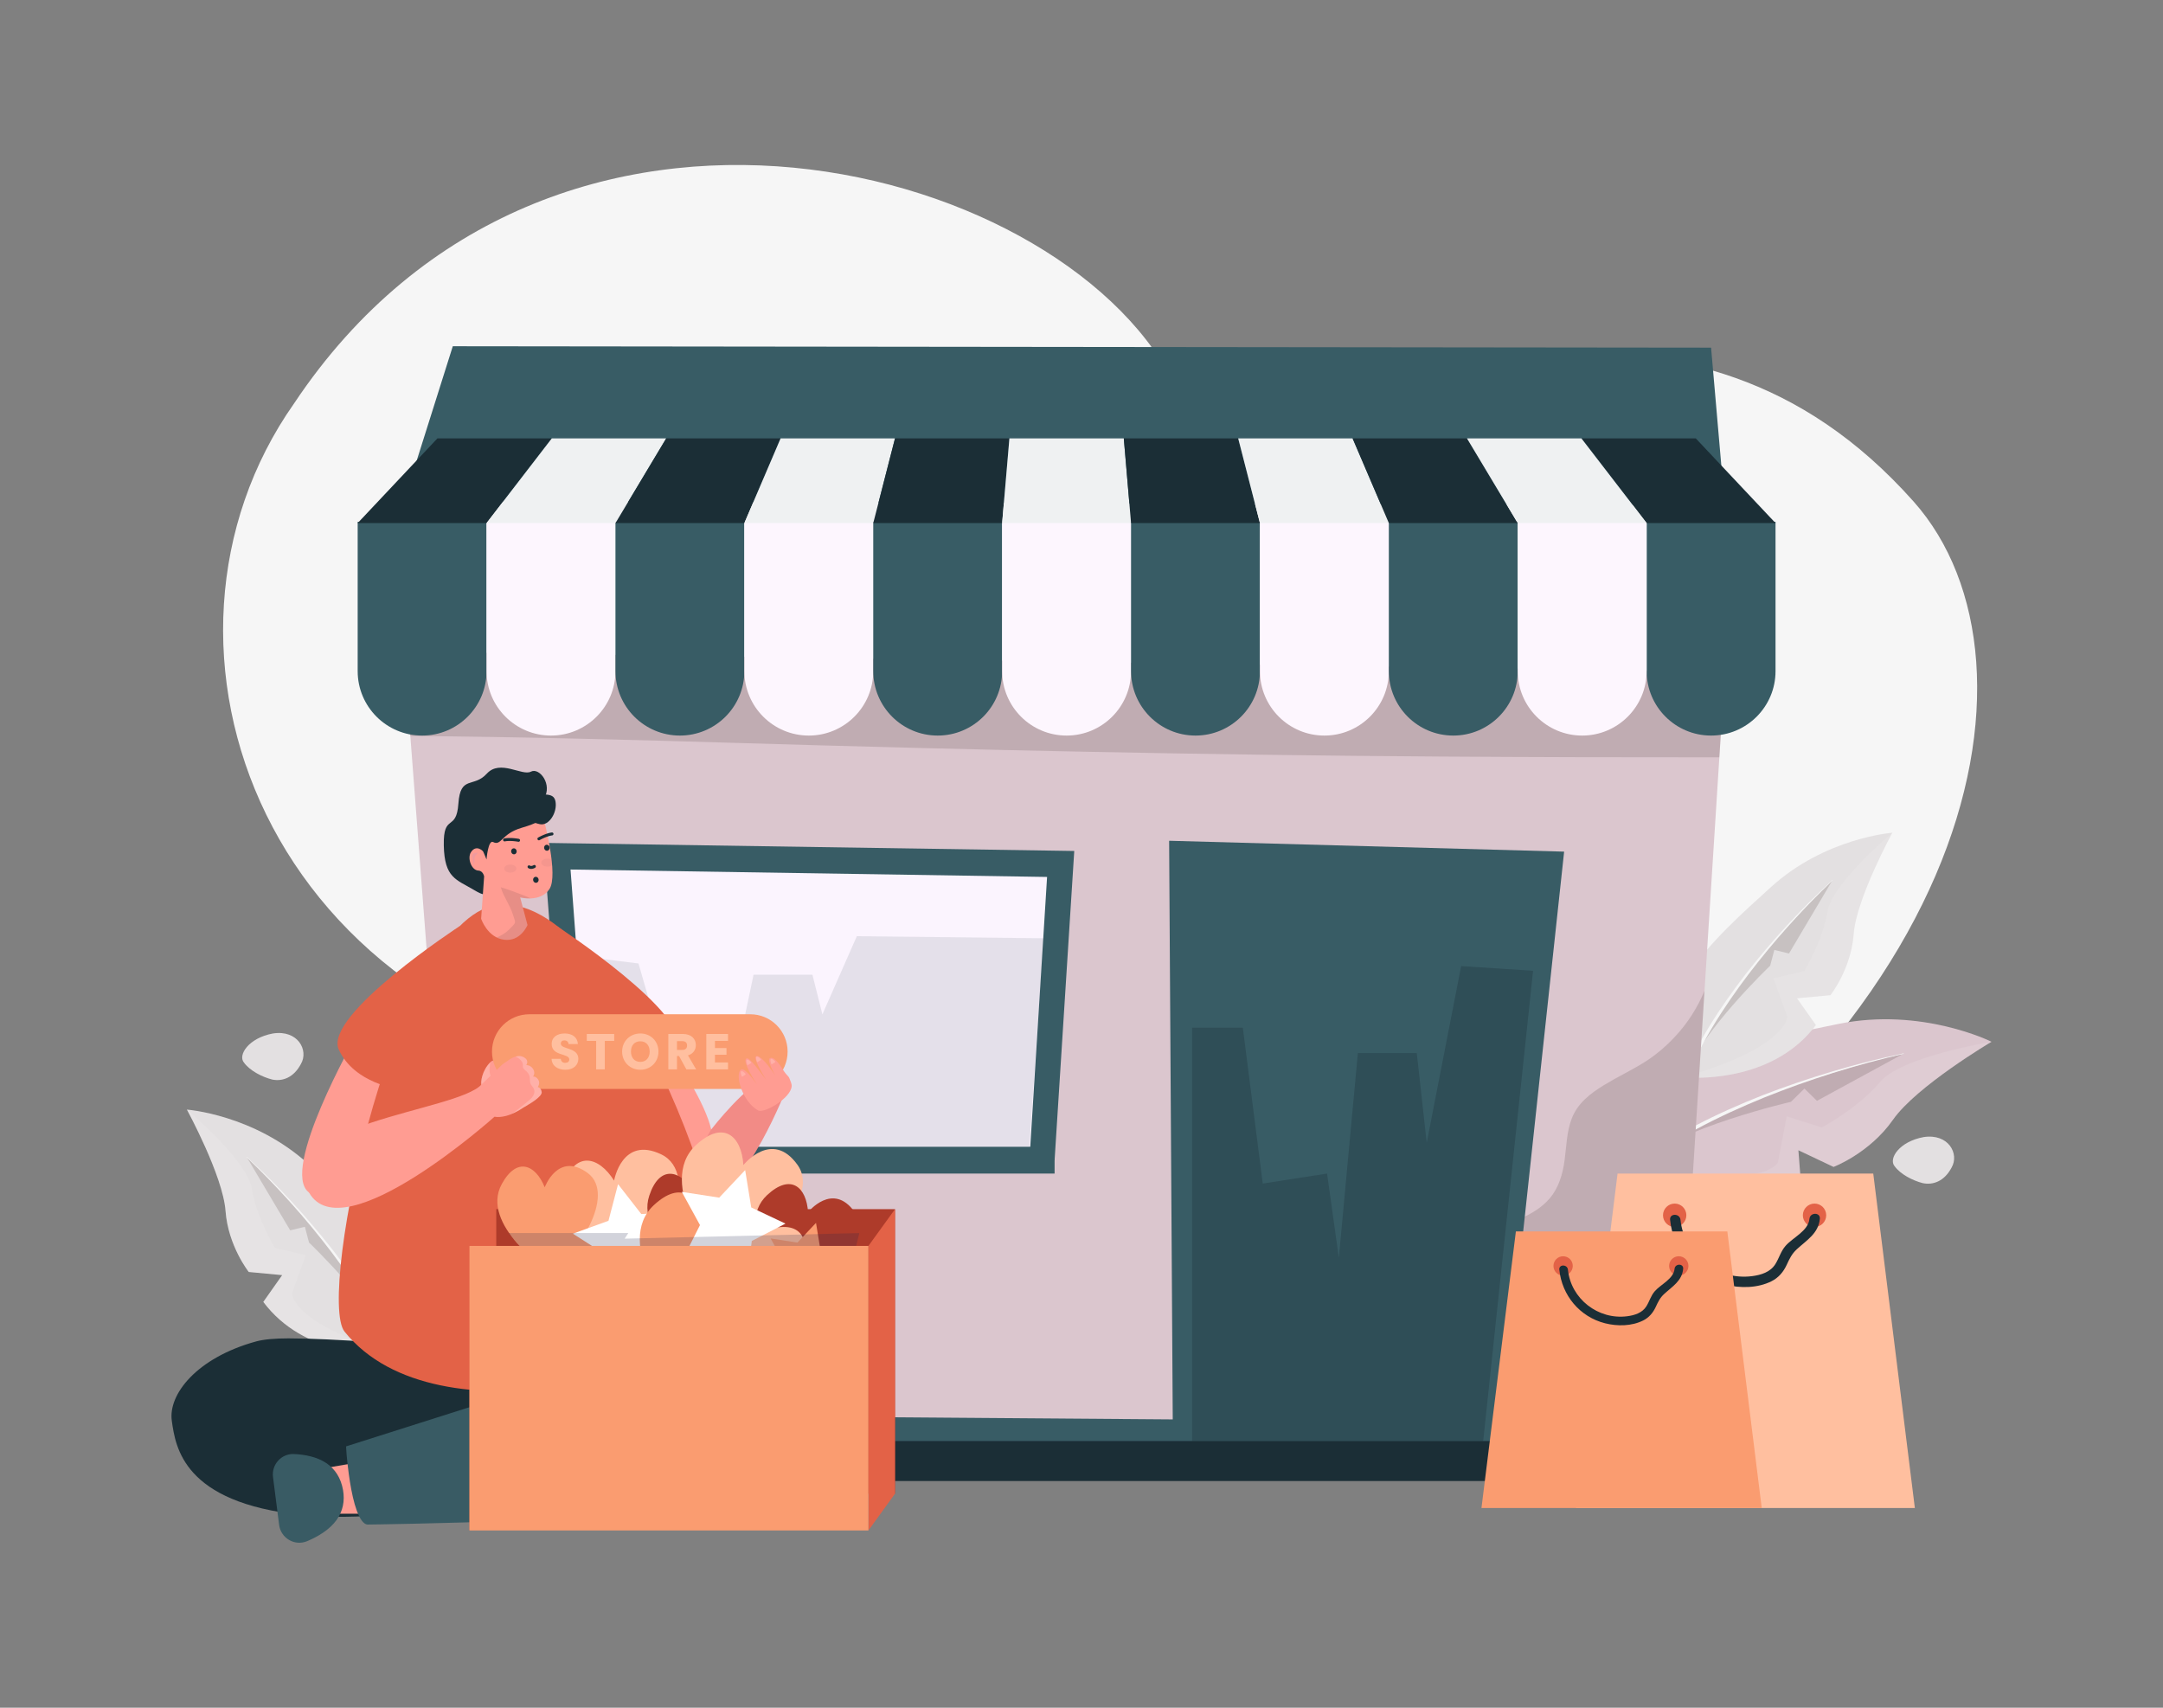 <svg xmlns="http://www.w3.org/2000/svg" enable-background="new 0 0 3800 3000" viewBox="0 0 3800 3000" id="online-shopping-store">
	<rect x="0" y="0" width="3800" height="3000" fill="#808080" stroke="none"/>
	<path fill="#f6f6f6" d="M3361.71 880.89c-395.44-444.29-896.13-189.11-1292.57-193.36-181.86-399.21-1101.1-655.84-1552.48 21.16-298.29 423.57-56.88 1106.99 674.52 1187.52 147.78 442.31 696.23 760.08 1396.55 425.02 881.59-453.96 1027.87-1155.09 773.98-1440.34z"></path>
	<path fill="#dbc6ce" d="M3498.75 1830.08s-131.95 78.1-173.18 137.1c-41.17 58.87-104.34 82.77-104.34 82.77l-61.79-29.28 5.16 66.55c-127.9 52.89-253.8-24.01-283.52-44.35-4.36-2.94-6.67-4.64-6.67-4.64-10.75-170.43 208.2-209.45 355.21-239.45 146.8-29.95 269.13 31.3 269.13 31.3z"></path>
	<path fill="#594a42" d="m3344.32 1850.92-152.27 82.93-21.99-21.51-23.69 23.27s-194.47 44.46-266.11 106.6l70.92-45.98 117.72-58.04 96.6-36.4c0 .01 123.28-40.51 178.82-50.87z" opacity=".2"></path>
	<path fill="#fff" d="M3498.75 1830.08s-131.95 78.1-173.18 137.1c-41.17 58.87-104.34 82.77-104.34 82.77l-61.79-29.28 5.16 66.55c-127.9 52.89-253.8-24.01-283.52-44.35 4.24-.16 7.09-.09 7.09-.09 205.01 52.78 235.11-.26 235.11-.26l15.67-81.46 61.69 19.47s64.42-34.44 102.06-79.66c37.56-45.09 196.05-70.79 196.05-70.79z" opacity=".1"></path>
	<path fill="#f6f6f6" d="M3344.24 1850.42c-84.16 17.74-166.82 42.51-247.16 73.42-79.88 31.71-158.41 69.35-227.02 122.36l-12.93 9.8c-4.35 3.22-8.12 7.16-12.21 10.7l-24.09 21.85c-15 15.45-30.26 30.65-44.86 46.48-12.24 13.13-24.21 26.5-36.13 39.92 1.85 2.64 3.75 5.25 5.69 7.83 12.31-13.91 24.7-27.74 37.35-41.33 14.32-15.97 29.3-31.32 44.02-46.92l23.37-21.78c3.97-3.54 7.62-7.47 11.86-10.7l12.63-9.84c67.12-53.08 144.84-91.48 224.08-123.94 79.6-31.99 161.81-57.95 245.59-76.92l-.19-.93z"></path>
	<path fill="#e3e0e1" d="M3324.46 1462.94s-63.34 116.04-67.89 177.93c-4.56 61.77-40.83 107.33-40.83 107.33l-58.7 5.54 33.16 47.04c-71.46 95.57-198.65 94.09-229.64 92.12-4.53-.26-6.99-.5-6.99-.5-83.1-121.55 61.95-246.99 157.65-334.02 95.59-86.9 213.24-95.44 213.24-95.44z"></path>
	<path fill="#594a42" d="m3219.21 1546.45-76.27 128.58-25.77-6.24-7.3 27.68s-124.51 118.67-150.2 196.3l32.28-65.33 61.64-94.9 55.54-69.56c0 .01 73.49-84.36 110.08-116.53z" opacity=".2"></path>
	<path fill="#fff" d="M3324.46 1462.94s-63.34 116.04-67.89 177.93c-4.56 61.77-40.83 107.33-40.83 107.33l-58.7 5.54 33.16 47.04c-71.46 95.57-198.65 94.09-229.64 92.12 3.07-1.99 5.21-3.19 5.21-3.19 175.18-51.26 174.1-103.84 174.1-103.84l-24.29-67.27 54.3-12.77s32.55-53.91 40.51-104.02c7.95-49.96 114.07-138.87 114.07-138.87z" opacity=".1"></path>
	<path fill="#f6f6f6" d="M3218.93 1546.12c-54.54 50.25-104.87 105.03-150.78 163.36-45.21 58.71-86.81 121.22-114.29 190.75l-5.26 12.96c-1.8 4.31-2.86 8.88-4.33 13.31l-8.22 26.81c-4.31 18.06-8.91 36.05-12.75 54.22-3.28 15.12-6.26 30.31-9.17 45.5 2.54 1.14 5.09 2.24 7.67 3.3 2.99-15.73 6.07-31.45 9.46-47.1 3.57-18.15 7.9-36.12 11.94-54.17l7.71-26.44c1.38-4.38 2.35-8.89 4.07-13.16l5.02-12.86c26.34-68.92 67-131.64 111.41-190.62 44.88-58.8 94.35-114.27 148.08-165.26l-.56-.6z"></path>
	<path fill="#e3e0e1" d="M328.31 1949.25s63.34 116.04 67.89 177.93c4.56 61.77 40.83 107.33 40.83 107.33l58.7 5.54-33.16 47.04c71.46 95.57 198.65 94.09 229.64 92.12 4.53-.26 6.99-.5 6.99-.5 83.1-121.55-61.95-246.99-157.65-334.02-95.6-86.9-213.24-95.44-213.24-95.44z"></path>
	<path fill="#594a42" d="m433.55 2032.77 76.27 128.58 25.77-6.24 7.3 27.68s124.51 118.67 150.2 196.3l-32.28-65.33-61.64-94.9-55.54-69.56s-73.49-84.37-110.08-116.53z" opacity=".2"></path>
	<path fill="#fff" d="M328.31 1949.25s63.34 116.04 67.89 177.93c4.56 61.77 40.83 107.33 40.83 107.33l58.7 5.54-33.16 47.04c71.46 95.57 198.65 94.09 229.64 92.12-3.07-1.99-5.21-3.19-5.21-3.19-175.18-51.26-174.1-103.84-174.1-103.84l24.29-67.27-54.3-12.77s-32.55-53.91-40.51-104.02c-7.95-49.96-114.07-138.87-114.07-138.87z" opacity=".1"></path>
	<path fill="#f6f6f6" d="M433.84 2032.43c54.54 50.25 104.87 105.03 150.78 163.36 45.21 58.71 86.81 121.22 114.29 190.75l5.26 12.96c1.8 4.31 2.86 8.88 4.33 13.32l8.22 26.81c4.3 18.06 8.91 36.05 12.75 54.22 3.28 15.12 6.26 30.31 9.17 45.5-2.54 1.14-5.09 2.24-7.67 3.3-2.99-15.73-6.07-31.45-9.46-47.09-3.57-18.15-7.9-36.12-11.94-54.17l-7.71-26.44c-1.38-4.38-2.35-8.89-4.07-13.16l-5.02-12.86c-26.34-68.92-67-131.64-111.41-190.62-44.88-58.8-94.35-114.27-148.08-165.26l.56-.62z"></path>
	<path fill="#e3e0e1" d="M3428.64 2050.98c-12.71 24.24-32.55 31.18-50.55 27.51-17.97-4.61-39.34-15.57-49.75-29.99-10.76-12.98 8.08-43.06 51.14-50.95 43.87-6.72 62.98 29.56 49.16 53.43zM528.75 1868.95c-12.71 24.24-32.55 31.18-50.55 27.51-17.97-4.61-39.34-15.57-49.75-29.99-10.76-12.98 8.08-43.06 51.14-50.95 43.88-6.72 62.98 29.55 49.16 53.43z"></path>
	<path fill="#dbc6ce" d="m709.54 1144.74 105.05 1374.45 2129.62 12.3 85.95-1351.36z"></path>
	<path fill="#594a42" d="M2943.39 1820.36c-17.51 18.89-36.94 35.21-59.01 48.49-21.8 13.12-44.81 24.11-66.51 37.41-23.87 14.63-46.08 31.56-56.52 58.47-9.15 23.58-9.3 49.25-12.7 74.01-3.27 23.85-10.18 47.68-26.03 66.35-13.41 15.79-31.44 26.65-50.16 35.03-41.77 18.7-87.3 27.72-126.34 52.55-39.96 25.42-66.21 64.04-85.85 106.34-23.2 49.94-42.71 101.11-58.18 153.98-7.27 24.86-13.81 49.97-19.62 75.25l561.75 3.25 50.3-790.85c-12.31 29.21-29.23 56.1-51.13 79.72zM1303.25 1305.39c408.52 12.23 816.89 21 1225.59 23.66 163.92 1.07 327.83 1.49 491.75 1.38l9.56-150.3-2320.62-35.39 11.33 148.19c194.18 1.47 388.3 6.65 582.39 12.46z" opacity=".2"></path>
	<path fill="#385c65" d="m3030.15 887.7-24.09-276.99-2210.58-2.48-85.95 272.34zM954.58 1480.71l42.22 552.42 855.94 4.95 34.54-543.15z"></path>
	<path fill="#385c65" d="M658.61 2482.91v67.91h2403.38v-61.54l-422.32 10.61 108.23-1003.8-693.95-19.1 6.36 1016.53z"></path>
	<path fill="#fbf4fe" d="m1002.33 1527.51 37.9 506.04 768.3 4.53 31-497.54z"></path>
	<path fill="#385c65" d="M2094.27 2531.49h511.45l106.11-1000.6-617.56-22.69zM994.45 2014.55h858.29v47.05H994.45zM628.37 916.59v262.37c0 62.53 50.69 113.22 113.22 113.22s113.22-50.69 113.22-113.22V916.59H628.37z"></path>
	<path fill="#fdf6fe" d="M854.81 916.59v262.37c0 62.53 50.69 113.22 113.22 113.22s113.22-50.69 113.22-113.22V916.59H854.81z"></path>
	<path fill="#385c65" d="M1081.26 916.59v262.37c0 62.53 50.69 113.22 113.22 113.22s113.22-50.69 113.22-113.22V916.59h-226.44z"></path>
	<path fill="#fdf6fe" d="M1307.71 916.59v262.37c0 62.53 50.69 113.22 113.22 113.22s113.22-50.69 113.22-113.22V916.59h-226.44z"></path>
	<path fill="#385c65" d="M1534.15 916.59v262.37c0 62.53 50.69 113.22 113.22 113.22s113.22-50.69 113.22-113.22V916.59h-226.44z"></path>
	<path fill="#fdf6fe" d="M1760.6 916.59v262.37c0 62.53 50.69 113.22 113.22 113.22s113.22-50.69 113.22-113.22V916.59H1760.6z"></path>
	<path fill="#385c65" d="M1987.05 916.59v262.37c0 62.53 50.69 113.22 113.22 113.22s113.22-50.69 113.22-113.22V916.59h-226.44z"></path>
	<path fill="#fdf6fe" d="M2213.5 916.59v262.37c0 62.53 50.69 113.22 113.22 113.22s113.22-50.69 113.22-113.22V916.59H2213.5z"></path>
	<path fill="#385c65" d="M2439.94 916.59v262.37c0 62.53 50.69 113.22 113.22 113.22s113.22-50.69 113.22-113.22V916.59h-226.44zM2892.84 916.59v262.37c0 62.53 50.69 113.22 113.22 113.22s113.22-50.69 113.22-113.22V916.59h-226.44z"></path>
	<path fill="#fdf6fe" d="M2666.39 916.59v262.37c0 62.53 50.69 113.22 113.22 113.22s113.22-50.69 113.22-113.22V916.59h-226.44z"></path>
	<path fill="#1b2e36" d="m854.81 918.91 114.6-148.75H768.43L628.37 918.91z"></path>
	<path fill="#eff1f2" d="m1081.26 918.91 89.13-148.75H969.41l-114.6 148.75z"></path>
	<path fill="#1b2e36" d="m1307.71 918.91 63.66-148.75h-200.98l-89.13 148.75z"></path>
	<path fill="#eff1f2" d="m1534.15 918.91 38.2-148.75h-200.98l-63.66 148.75z"></path>
	<path fill="#1b2e36" d="m1760.6 918.91 12.74-148.75h-200.99l-38.2 148.75z"></path>
	<path fill="#eff1f2" d="m1987.05 918.91-12.73-148.75h-200.98l-12.74 148.75z"></path>
	<path fill="#1b2e36" d="m2213.5 918.91-38.2-148.75h-200.98l12.73 148.75z"></path>
	<path fill="#eff1f2" d="m2439.94 918.91-63.66-148.75H2175.3l38.2 148.75z"></path>
	<path fill="#1b2e36" d="m2666.39 918.91-89.13-148.75h-200.98l63.66 148.75zM3119.29 918.91l-140.07-148.75h-200.98l114.6 148.75z"></path>
	<path fill="#eff1f2" d="m2892.84 918.91-114.6-148.75h-200.98l89.13 148.75z"></path>
	<path fill="#1b2e36" d="M2094.27 1805.4h89.13l35.02 273.77 113-17.57 20.7 148.08 33.42-359.71H2489l17.5 157.57 60.49-310.37 126.34 8.19-87.61 826.13h-511.45z" opacity=".3"></path>
	<path fill="#1b2e36" d="m1013.68 1679.11 108.02 13.44 35.02 121.17 113.01-7.78 20.69 65.54 33.42-159.21h103.46l17.5 69.75 60.49-137.37 328.41 3.62-25.17 365.64h-775.96z" opacity=".1"></path>
	<path fill="#1b2e36" d="M628.37 2531.49h2490.92v70.27H628.37z"></path>
	<path fill="#ffbf9f" d="M3364.06 2649.15h-595.4l73.1-587.55h449.2z"></path>
	<path fill="#e36247" d="M2962.63 2134.88c0 11.33-9.19 20.52-20.52 20.52s-20.52-9.19-20.52-20.52 9.19-20.52 20.52-20.52 20.52 9.19 20.52 20.52zM3208.33 2134.88c0 11.33-9.19 20.52-20.52 20.52s-20.52-9.19-20.52-20.52 9.19-20.52 20.52-20.52 20.52 9.19 20.52 20.52z"></path>
	<path fill="#1b2e36" d="M2934.05 2142.83c5.51 54.68 43.41 100.3 97.06 113.89 26.2 6.63 56.7 6.33 81.26-6.01 12.11-6.09 20.73-16.21 26.37-28.39 5.04-10.86 9-19.51 17.98-27.77 17.33-15.95 38-27.76 40.43-53.47 1.1-11.7-17.18-11.63-18.27 0-2.03 21.45-29.23 32.86-41.99 47.55-8.46 9.75-11.22 21.32-17.89 32.03-8.77 14.1-25.2 19.16-40.9 21.17-61.62 7.91-119.52-37.07-125.76-99-1.18-11.59-19.47-11.71-18.29 0z"></path>
	<path fill="#fa9c70" d="M3095.06 2649.15h-492.39l60.46-485.9h371.48z"></path>
	<path fill="#e36247" d="M2763.08 2223.86c0 9.37-7.6 16.97-16.97 16.97s-16.97-7.6-16.97-16.97 7.6-16.97 16.97-16.97 16.97 7.6 16.97 16.97zM2966.27 2223.86c0 9.37-7.6 16.97-16.97 16.97s-16.97-7.6-16.97-16.97 7.6-16.97 16.97-16.97 16.97 7.6 16.97 16.97z"></path>
	<path fill="#1b2e36" d="M2739.45 2230.43c4.56 45.22 35.9 82.95 80.27 94.18 21.67 5.49 46.89 5.23 67.2-4.97 10.01-5.03 17.14-13.41 21.81-23.48 4.16-8.98 7.45-16.14 14.87-22.96 14.33-13.19 31.42-22.96 33.43-44.22.91-9.68-14.21-9.62-15.11 0-1.67 17.74-24.17 27.17-34.73 39.33-7 8.06-9.28 17.63-14.8 26.49-7.25 11.66-20.84 15.84-33.82 17.51-50.96 6.55-98.84-30.66-104-81.87-.97-9.6-16.1-9.7-15.12-.01z"></path>
	<path fill="#ff9c92" d="M624.77 1821.49s-133.98 235.39-81.94 273.32c52.04 37.93 131.17-27.13 131.17-27.13l56.27-205.74-105.5-40.45zM1120.68 1768.1s168.92 211.72 123.41 257.27c-45.52 45.56-133.8-6.42-133.8-6.42l-87.56-194.5 97.95-56.35z"></path>
	<path fill="#f28b86" d="M1249.45 1984.17s66.29-85.18 96.83-87c30.54-1.82 37.42 10.5 37.42 10.5s-76.16 197.22-139.81 193.22c-63.66-3.99 5.56-116.72 5.56-116.72z"></path>
	<path fill="#1b2e36" d="M1042.63 2592.51c-33.39 9.44-320.46 89.06-513.24 68.81-207.12-21.59-220.95-118.57-227.53-165.12-6.75-46.21 43.18-110.98 148.59-139.82 13.32-3.54 32.55-5.23 56.17-5.23 153.82 0 541.86 42.01 578.8 49.43l-42.79 191.93z"></path>
	<path fill="#ff9c92" d="m665.5 2659.15-112.01-.02-10.65-75.23 93.01-16.12z"></path>
	<path fill="#395b64" d="M591.25 2670.24c-12.54 17.3-32.73 29.22-51.8 37.19-21.73 9.08-46.11-5.32-49.1-28.68l-10.73-84.04c-2.8-21.92 14.71-41.35 36.79-40.39 18.89.83 40.14 4.77 56.93 15.96 15.8 10.7 25.57 26.5 29.29 47.19 3.49 19.76-.46 37.43-11.38 52.77z"></path>
	<path fill="#1b2e36" d="M1427.86 2538.37c-1.52 28.5-7.76 84.67-24.63 100.02-17.03 15.18-89.05 1.01-119.75-5.06-3.04-.67-5.4-1.18-7.59-1.52l151.97-93.44z"></path>
	<path fill="#395b64" d="M1436.29 2538.54c-3.04 3.37-6.07 6.75-9.11 9.96-43.18 44.52-101.87 74.38-129.03 86.69-.51.17-1.01.51-1.52.68-4.38 1.86-10.11 3.54-17.03 5.23-123.8 30.36-627.26 37.11-632.83 37.11-2.7.17-5.23-.84-7.76-3.2-.84-.84-1.85-1.69-2.7-2.87-.17-.34-.5-.51-.67-.85-1.52-2.03-3.04-4.56-4.56-7.42 0-.17-.17-.34-.17-.51-11.64-23.11-18.05-68.31-21.25-100.53-.33-3.03-.5-6.07-.84-8.77-.34-4.89-.67-9.28-.84-13.16l387.76-123.12 16.7-5.23 32.38-10.29 26.48-8.43 140.84-44.7c.5-.17 16.19-5.4 39.8-10.63v-.16c2.7-.51 5.57-1.02 8.6-1.69 23.95-4.9 53.97-9.45 83.99-9.62 7.93 0 15.85.17 23.61.85 46.21 3.88 88.55 21.25 103.73 66.79 18.9 56.84-1.85 105.25-35.58 143.87z"></path>
	<path fill="#e36247" d="M881.1 1588.93c-184.5 7.23-325.74 688.29-275.76 750.4 164.38 204.28 630.07 57.94 661.12-3.92 59.67-118.9-174.88-754.73-385.36-746.48z"></path>
	<path fill="#1b2e36" d="M876.29 1538.77c-24.03 25.01-12.03 43.49-43.4 24.76-31.37-18.74-52.06-20.9-53.22-78.33-1.16-57.43 22.13-23.04 25.63-73.46 3.5-50.43 26.57-27 49.94-52.65 23.37-25.65 62.07 4.56 77.39-3.49 15.33-8.05 38.56 23.11 22.9 47.31-15.65 24.2-69.09 31.09-93.76 56.11-24.68 25.02 14.52 79.75 14.52 79.75z"></path>
	<path fill="#ff9c92" d="m845.28 1613.94 5.24-74.33s-1.75-9.77-9.95-10.19c-12.72-.64-19.83-22.09-13.23-32.3 9.32-14.38 21.23-1.77 21.23-1.77s28.44-43.06 49.98-51.75c29.23-11.8 57.34-2.01 57.34-2.01s25.43 95.94 9.43 120.18c-15.99 24.24-51.48 14.74-51.48 14.74l12.84 48.51s-12.02 29.82-41.36 25.77c-29.33-4.03-40.04-36.85-40.04-36.85z"></path>
	<path fill="#0f1019" d="M932.37 1578.24c-5.29-2.53-10.74-4.75-15.94-6.67-11.95-4.44-24.21-9.39-36.66-12.86 4.78 16.51 15.97 30.93 21.17 47.38 5.41 17.08 6.74 13.17-6.31 26.59-6.04 6.21-13.6 10.65-21.73 14.11 3.75 1.84 7.77 3.37 12.42 4.01 29.34 4.05 41.36-25.78 41.36-25.78l-12.84-48.51c.01.01 8.26 2.14 18.53 1.73z" opacity=".1"></path>
	<path fill="#ef9a9e" d="M839.04 1498.05s-8.55-.03-9.21 4.01c-.66 4.04 3.15 19.09 3.15 19.09s.24-14.2 1.52-17c1.28-2.81 5.71-4.71 4.54-6.1z"></path>
	<g opacity=".05">
		<path fill="#33133f" d="M885.77 1525.83c-.01 3.91 4.77 7.08 10.68 7.1 5.91.02 10.71-3.14 10.72-7.05.01-3.91-4.77-7.08-10.68-7.1-5.92-.01-10.72 3.14-10.72 7.05z"></path>
	</g>
	<g opacity=".05">
		<path fill="#33133f" d="M950.95 1515.37c-.01 3.91 4.77 7.09 10.68 7.1 5.91.01 10.71-3.14 10.72-7.05.01-3.9-4.77-7.08-10.68-7.1-5.92-.01-10.71 3.14-10.72 7.05z"></path>
	</g>
	<path fill="#1b2e36" d="M935.52 1526.18c2.59-.55 4.52-1.77 4.66-1.87 1.21-.78 1.55-2.4.77-3.61-.78-1.2-2.39-1.53-3.59-.77-.04.02-3.84 2.39-6.47.68-1.2-.79-2.82-.44-3.61.75-.79 1.2-.45 2.82.75 3.61 2.53 1.65 5.26 1.68 7.49 1.21zM947.31 1476.13c.26-.06.51-.15.75-.29.13-.06 12.23-6.99 22.05-8.25 1.42-.22 2.43-1.5 2.24-2.93a2.605 2.605 0 0 0-2.93-2.24c-10.82 1.47-23.42 8.6-23.95 8.9-1.25.71-1.68 2.3-.97 3.56a2.616 2.616 0 0 0 2.81 1.25zM956.02 1490.04c.48 2.87 2.98 4.85 5.6 4.41 2.62-.43 4.35-3.11 3.87-5.98-.48-2.87-2.99-4.85-5.6-4.41-2.62.43-4.35 3.11-3.87 5.98zM911.55 1478.73c.99-.21 1.82-.99 2.02-2.05a2.62 2.62 0 0 0-2.07-3.06c-.6-.11-14.81-2.81-25.54-.67-1.3.07-2.32 1.65-2.04 3.07a2.596 2.596 0 0 0 3.07 2.04c9.7-1.94 23.39.66 23.53.69.35.06.7.06 1.03-.02zM907.58 1494.75c.48 2.87-1.26 5.55-3.87 5.99-2.62.43-5.12-1.55-5.6-4.41-.48-2.87 1.26-5.55 3.87-5.98 2.61-.45 5.12 1.53 5.6 4.4zM946.16 1544.8c.48 2.87-1.26 5.55-3.88 5.98-2.61.43-5.12-1.55-5.6-4.41-.48-2.87 1.26-5.55 3.87-5.99 2.62-.43 5.13 1.55 5.61 4.42z"></path>
	<path fill="#1b2e36" d="M866.37 1479.26c-8.82-4.59-11.65 30.57-11.65 30.57s-4.42-11.21-6.77-15.68c-2.35-4.47-4.83.74-12.25-15.24-7.43-15.99-23.29-18.26 11.26-49.93 34.54-31.68 16.33-38.42 60.63-34.47 44.3 3.95 65.09-5.51 68.38 13.8 3.3 19.3-11.72 42.84-27.28 39.6-15.56-3.24 2.5-3.93-32.79 6.47-35.3 10.39-35.18 32.33-49.53 24.88z"></path>
	<path fill="#ae3b2a" d="M871.48 2124.19h700.87v499.85H871.48z"></path>
	<path fill="#e36247" d="m1525.66 2188.73 46.69-64.54v499.85l-46.69 64.54zM824.79 2188.73l46.69-64.54v499.85l-46.69 64.54z"></path>
	<path fill="#ffbf9f" d="M1118.58 2246.17s-160.61-70.01-129.77-162.78c20.86-62.74 62.66-52.76 90.05-9.36 0 0 13.64-79.4 83.04-46.03 69.39 33.37 9.58 180.44-43.32 218.17z"></path>
	<path fill="#fa9c70" d="M1104.27 2374.11s-160.62-70.01-129.77-162.78c20.86-62.74 62.66-52.76 90.05-9.36 0 0 13.64-79.4 83.04-46.03 69.39 33.38 9.59 180.44-43.32 218.17z"></path>
	<path fill="#ae3b2a" d="M1252.5 2240.57s-138.39-60.32-111.81-140.25c17.97-54.05 53.99-45.46 77.59-8.07 0 0 11.75-68.41 71.55-39.66 59.79 28.76 8.26 155.47-37.33 187.98z"></path>
	<path fill="#ffbf9f" d="M1220.97 2357.03s-118.07-129.45-52.06-201.56c44.64-48.77 78.73-22.61 86.03 28.19 0 0 44.85-66.93 94.59-8.14 49.75 58.78-64.86 168.64-128.56 181.51z"></path>
	<path fill="#fa9c70" d="M963.75 2233.22s-121.47-81.67-82.17-153.28c26.57-48.42 59.42-33.94 75.41 5.84 0 0 23.14-63.2 75.16-25.34 52 37.86-19.25 149.73-68.4 172.78z"></path>
	<path fill="#fff" d="m1085.8 2080.26 40.83 52.47 66.38-3.89-37.29 55.05 24.21 61.93-63.88-18.45-51.41 42.16-2.19-66.45-55.99-35.87 62.52-22.62z"></path>
	<path fill="#fa9c70" d="m1239.48 2101.93 29.23 37.56 47.51-2.78-26.69 39.4 17.33 44.33-45.73-13.21-36.79 30.18-1.57-47.57-40.08-25.67 44.76-16.19z"></path>
	<path fill="#ffbf9f" d="M1258.34 2216.84s-107.38-138.45-35.83-205.07c48.39-45.05 80.28-16.26 83.51 34.96 0 0 50.04-63.14 94.94-.57 44.89 62.56-78.11 162.94-142.62 170.68z"></path>
	<path fill="#fa9c70" d="M1184.43 2322.26s-107.38-138.45-35.83-205.07c48.39-45.05 80.28-16.26 83.51 34.96 0 0 50.04-63.14 94.94-.57 44.9 62.56-78.1 162.94-142.62 170.68z"></path>
	<path fill="#ae3b2a" d="M1378.54 2276.14s-92.52-119.29-30.87-176.69c41.69-38.82 69.17-14.01 71.95 30.12 0 0 43.12-54.4 81.8-.49 38.69 53.91-67.29 140.39-122.88 147.06z"></path>
	<path fill="#ffbf9f" d="M1295.03 2363.22s-41.54-170.21 50.97-201.84c62.56-21.39 79.93 17.91 61.98 65.99 0 0 71.45-37.22 86.91 38.21 15.46 75.44-137.79 116.9-199.86 97.64z"></path>
	<path fill="#fff" d="m1309.12 2055.53 10.67 65.63 60.12 28.41-59.12 30.43-8.45 65.95-47.21-46.82-65.33 12.35 29.94-59.37-31.93-58.32 65.71 10.13z"></path>
	<path fill="#fa9c70" d="m1433.59 2148.24 7.64 46.97 43.03 20.34-42.32 21.78-6.05 47.21-33.79-33.52-46.76 8.84 21.43-42.49-22.85-41.74 47.03 7.25z"></path>
	<path fill="#21264c" d="m912.7 2188.78-19.2-22.66h210.29l-6.38 9.86 412.32-9.82-6.02 24z" opacity=".2"></path>
	<path fill="#fa9c70" d="M824.79 2188.73h700.87v499.84H824.79z"></path>
	<path fill="#e36247" d="M808.05 1626.61s-240.7 157.09-212.86 217.31c27.83 60.22 105.21 69.02 105.21 69.02l107.65-286.33zM977.86 1626.61s240.7 157.09 212.86 217.31c-27.83 60.22-105.21 69.02-105.21 69.02l-107.65-286.33z"></path>
	<path fill="#ff9c92" d="M900.23 1861.44s-31.71-2.45-38.25 3.94c-15.17 14.83-18.41 36.09-15.79 42.28 16.4-19.58 54.04-46.22 54.04-46.22z"></path>
	<path fill="#fff" d="M860.05 1879c.17-4.18 1.05-8.37.92-12.56-14.28 14.77-17.34 35.17-14.79 41.22 4.29-5.12 10.04-10.73 16.18-16.21-1.46-4.01-2.48-8.12-2.31-12.45z" opacity=".2"></path>
	<path fill="#fa9c70" d="M1318.08 1781.77H929.95c-36.24 0-65.62 29.38-65.62 65.62 0 36.24 29.38 65.62 65.62 65.62h388.13c36.24 0 65.62-29.38 65.62-65.62 0-36.24-29.38-65.62-65.62-65.62z"></path>
	<path fill="#ffbf9f" d="M993.33 1879.27c-13.39 0-23.85-6.65-24.29-19.24h16.14c.44 4.79 3.46 7.09 7.71 7.09 4.43 0 7.27-2.22 7.27-5.85 0-11.53-31.12-5.32-30.94-27.4 0-11.79 9.66-18.35 22.7-18.35 13.57 0 22.7 6.74 23.32 18.62h-16.4c-.27-3.99-3.1-6.39-7.18-6.47-3.64-.09-6.38 1.77-6.38 5.67 0 10.82 30.77 5.94 30.77 26.77-.02 10.47-8.17 19.16-22.72 19.16zM1030.87 1816.4h48.15v12.15h-16.49v50.1h-15.16v-50.1h-16.49v-12.15zM1124.98 1879.27c-17.64 0-32.01-13.21-32.01-31.92s14.36-31.83 32.01-31.83c17.73 0 31.83 13.12 31.83 31.83 0 18.7-14.18 31.92-31.83 31.92zm0-13.84c9.93 0 16.4-7.18 16.4-18.09 0-11.08-6.47-18.09-16.4-18.09-10.11 0-16.49 7-16.49 18.09 0 10.91 6.39 18.09 16.49 18.09zM1199.6 1816.4c15.25 0 22.88 8.78 22.88 19.59 0 7.8-4.26 15.17-13.83 18l14.36 24.65h-17.11l-12.94-23.5h-3.64v23.5h-15.16v-62.25h25.44zm-.89 12.59h-9.4v15.43h9.4c5.67 0 8.34-2.93 8.34-7.8 0-4.62-2.66-7.63-8.34-7.63zM1278.99 1828.55h-22.97v12.59h20.31v11.7h-20.31v13.66h22.97v12.15h-38.13v-62.25h38.13v12.15z"></path>
	<path fill="#ff9c92" d="M904.23 1954.57c5.69-2.85 11.23-6.01 16.16-9.43l.02.02c.02-.02.02-.02.05-.02.25-.16 1.62-.91 3.6-2.04l.02-.02c1.57-.9 3.44-2.07 5.42-3.38 0 0 23.16-13.22 22.16-21.18-1-7.96-6.97-8.93-6.97-8.93s4.95-6 1.09-12.57c-3.85-6.57-9.39-5.86-9.39-5.86s4.71-5.41.36-12.89c-4.36-7.48-12.25-7.26-12.25-7.26s6.6-8.61-5.52-14.36c-12.06-5.72-27.06 6.95-27.76 7.4-3.01 1.85-5.85 3.81-8.51 5.79-.72.55-36.1 34.52-36.7 35.19-42.97 48.32-371.67 67.22-303.15 189.76 59.11 105.72 325.95-133.05 325.95-133.05s14.08 3.49 35.42-7.17z"></path>
	<path fill="#fff" d="m920.39 1945.14.02.02c.02-.02.02-.02.05-.02.25-.16 1.62-.91 3.6-2.04l.02-.02c1.57-.9 3.44-2.07 5.42-3.38 0 0 23.16-13.22 22.16-21.18-1-7.96-6.97-8.93-6.97-8.93s4.95-6 1.09-12.57c-3.85-6.57-9.39-5.86-9.39-5.86s4.71-5.41.36-12.89c-4.36-7.48-12.25-7.26-12.25-7.26s6.6-8.61-5.52-14.36c-4.34-2.06-9.05-1.72-13.34-.45 4.69 1.86 9.29 5.23 11.65 9.62.61 1.13 1.06 2.36 1.22 3.64.19 1.46-.04 2.93.01 4.4.11 3.18 2.74 4.99 4.95 6.93 2.85 2.51 5.39 5.24 6.52 8.95.85 2.78.84 5.7 1.03 8.58.2 3.02.85 5.96 2.77 8.38 1.83 2.31 3.62 4.42 4.51 7.29 1.54 4.96-.38 9.86-3.51 13.74-2.16 2.69-4.87 4.85-7.5 7.06-3.43 2.87-6.91 5.68-10.39 8.49-5.96 4.81-11.82 9.63-18.32 13.69 1.85-.68 3.73-1.45 5.66-2.42 5.68-2.82 11.21-5.99 16.15-9.41z" opacity=".2"></path>
	<path fill="#ff9c92" d="M1331.84 1950.75c-27.67-15.65-41.14-62.51-30.38-71.49 5.04-4.2 16.95 9.75 28.46 25.84-13.35-20.19-25.42-44.01-18.04-45.84 5.67-1.41 22.32 22.35 34.4 37.9-7.31-11.42-22.83-37.57-18.25-41.32 5.83-4.78 23.88 17.72 33.9 33.57-5.32-9.84-14.16-27.66-9.51-30.42 4.12-2.45 10.6.14 23.12 20.12 7.31 11.66 9.31 9.89 11.58 15.85 1.76 4.59 4.09 9.16 3.69 13.56-1.94 21.18-48.8 47.99-58.97 42.23z"></path>
	<path fill="#fff" d="M1354.11 1860.18c-1.94 1.65.69 9.25 1.48 9.7 0 0 5.68-3.23 6.39-4.22.72-.99-5.94-7.13-7.87-5.48zM1328.94 1856.32c-1.94 1.65.69 9.25 1.49 9.7 0 0 5.68-3.23 6.39-4.22.71-1-5.94-7.13-7.88-5.48zM1311.88 1861.59c-1.94 1.65.69 9.25 1.48 9.7 0 0 5.68-3.23 6.39-4.22.73-1-5.93-7.13-7.87-5.48zM1302.1 1881.89c-1.94 1.65.69 9.25 1.48 9.69 0 0 5.68-3.23 6.39-4.22.72-.98-5.94-7.12-7.87-5.47z" opacity=".2"></path>
</svg>